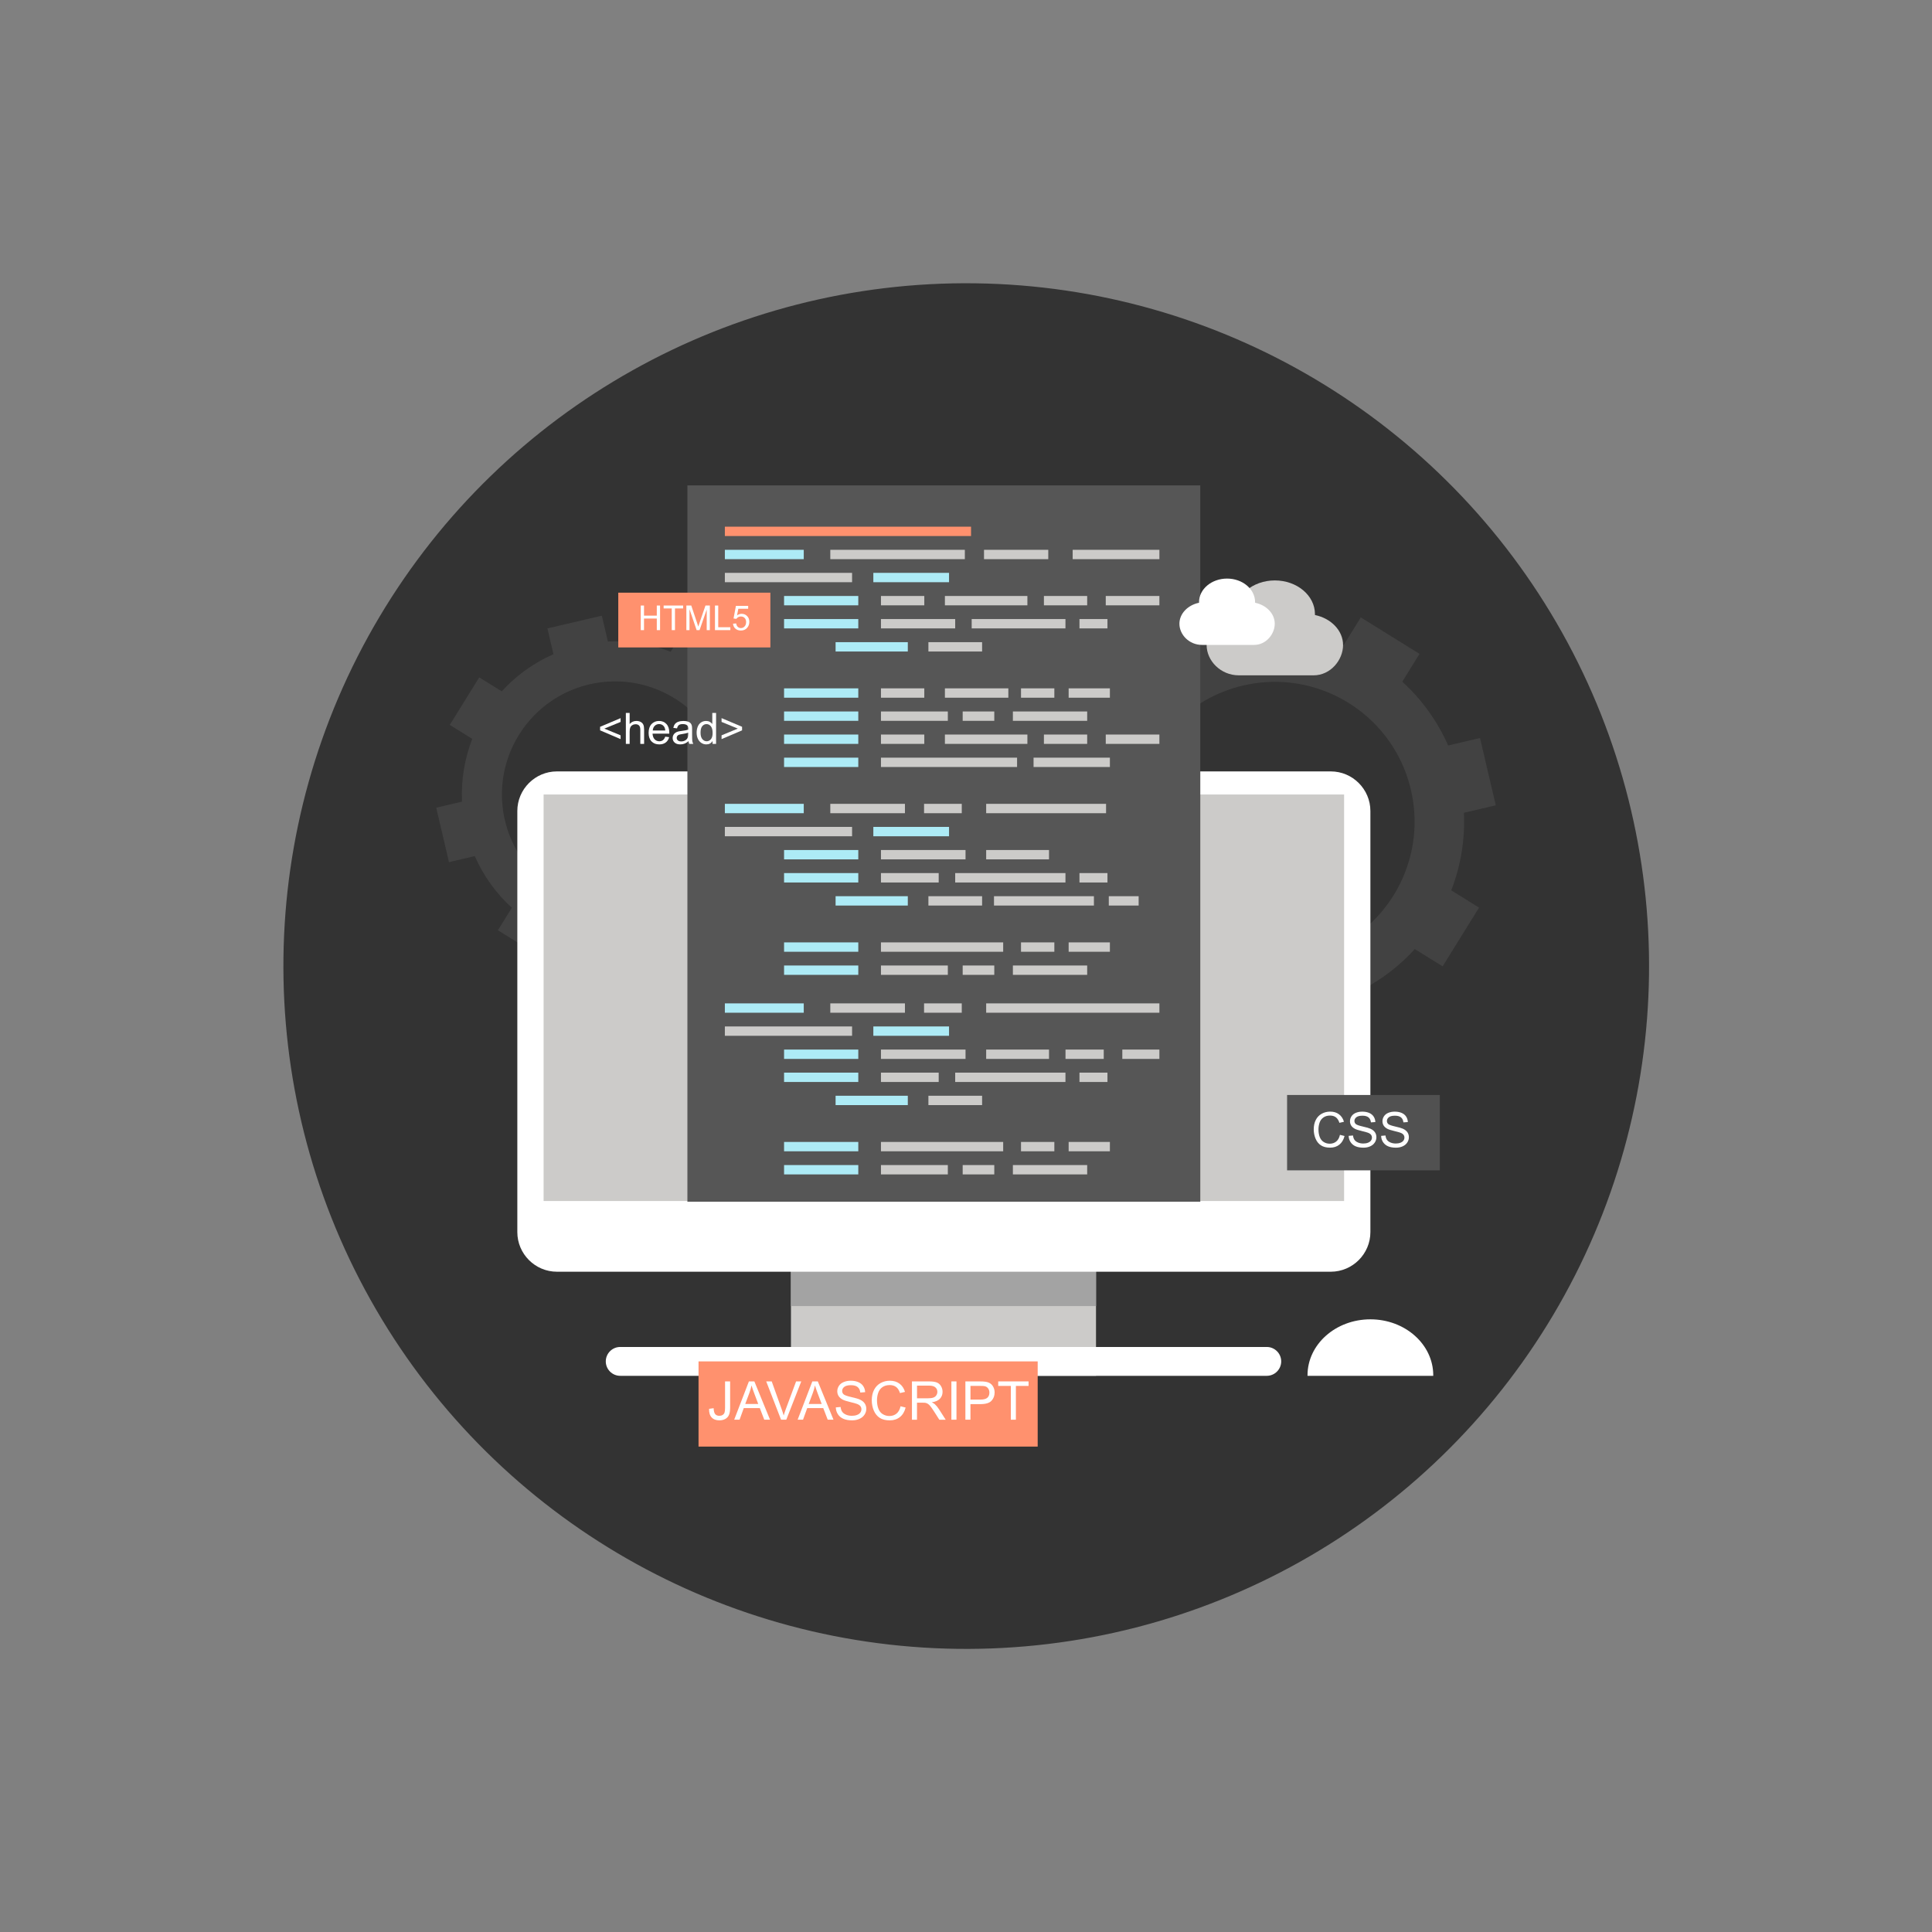 <?xml version="1.0" encoding="utf-8"?>
<!-- Generator: Adobe Illustrator 24.3.0, SVG Export Plug-In . SVG Version: 6.00 Build 0)  -->
<svg version="1.1" id="Layer_1" xmlns="http://www.w3.org/2000/svg" xmlns:xlink="http://www.w3.org/1999/xlink" x="0px" y="0px"
	 viewBox="0 0 180 180" enable-background="new 0 0 180 180" xml:space="preserve">
<rect x="0" y="0" width="180" height="180" fill="#808080" stroke="none"/>
<g>
	
		<ellipse id="XMLID_1070_" transform="matrix(0.013 -1 1 0.013 -1.148 178.837)" fill="#333333" cx="90" cy="90" rx="63.612" ry="63.613"/>
	<g id="XMLID_797_">
		<path id="XMLID_1062_" fill="#424242" d="M136.388,75.725l2.971-0.696l-1.47-6.269l-2.971,0.696
			c-1.01-2.305-2.48-4.312-4.271-5.943l1.606-2.595l-5.472-3.395l-1.607,2.595c-1.775-0.693-3.678-1.101-5.633-1.187
			c-0.505-0.022-1.019-0.022-1.53,0c-0.019,0-0.043,0.005-0.062,0.005l-0.692-2.974l-6.27,1.469l0.696,2.974
			c-0.604,0.265-1.189,0.562-1.752,0.889c-1.584,0.914-2.992,2.059-4.194,3.383l-2.595-1.607l-3.391,5.469l2.592,1.608
			c-0.881,2.257-1.301,4.711-1.184,7.225l-2.97,0.696l1.47,6.27l2.97-0.697c1.011,2.303,2.477,4.316,4.271,5.947l-1.606,2.59
			l5.468,3.395l1.612-2.594c2.258,0.884,4.711,1.305,7.225,1.182l0.697,2.975l6.265-1.469l-0.696-2.971
			c0.608-0.268,1.193-0.563,1.757-0.888c1.58-0.915,2.989-2.063,4.19-3.384l2.595,1.607l3.392-5.473l-2.591-1.607
			C136.085,80.692,136.508,78.239,136.388,75.725z M125.306,87.815c-1.083,0.627-2.277,1.108-3.56,1.408
			c-6.999,1.641-14.007-2.702-15.648-9.703c-1.339-5.721,1.312-11.439,6.146-14.239c1.083-0.628,2.276-1.11,3.558-1.409
			c0.738-0.172,1.474-0.279,2.209-0.322c0.512-0.033,1.025-0.033,1.53-0.002c5.603,0.33,10.562,4.281,11.909,10.03
			C132.791,79.295,130.139,85.013,125.306,87.815z"/>
		<path id="XMLID_1058_" fill="#424242" d="M71.56,73.356l2.403-0.565l-1.188-5.073l-2.404,0.563
			c-0.817-1.863-2.007-3.491-3.457-4.811l1.302-2.101l-4.43-2.747l-1.301,2.101c-1.438-0.562-2.978-0.892-4.561-0.96
			c-0.408-0.019-0.824-0.019-1.238,0c-0.016,0-0.034,0.003-0.051,0.003l-0.561-2.407l-5.073,1.189l0.564,2.406
			c-0.49,0.215-0.964,0.455-1.419,0.719c-1.282,0.74-2.423,1.668-3.396,2.738l-2.1-1.301l-2.745,4.427l2.097,1.301
			c-0.713,1.827-1.053,3.813-0.956,5.849l-2.404,0.563l1.189,5.074l2.402-0.564c0.818,1.865,2.005,3.495,3.458,4.813l-1.301,2.098
			l4.426,2.747l1.305-2.1c1.827,0.716,3.814,1.056,5.849,0.957l0.565,2.407l5.069-1.189l-0.562-2.403
			c0.492-0.217,0.967-0.456,1.421-0.72c1.279-0.74,2.419-1.67,3.393-2.738l2.101,1.302l2.743-4.43l-2.097-1.302
			C71.315,77.377,71.656,75.392,71.56,73.356z M62.588,83.142c-0.875,0.508-1.841,0.898-2.88,1.141
			c-5.665,1.328-11.337-2.188-12.666-7.854c-1.083-4.63,1.062-9.259,4.975-11.525c0.878-0.508,1.843-0.899,2.881-1.141
			c0.599-0.14,1.193-0.225,1.788-0.26c0.414-0.027,0.83-0.027,1.238-0.004c4.535,0.268,8.55,3.467,9.64,8.119
			C68.648,76.246,66.501,80.874,62.588,83.142z"/>
		<g id="XMLID_1051_">
			
				<rect id="XMLID_1057_" x="73.692" y="115.19" fill-rule="evenodd" clip-rule="evenodd" fill="#CCCBC9" width="28.421" height="12.991"/>
			
				<rect id="XMLID_1056_" x="73.692" y="115.19" fill-rule="evenodd" clip-rule="evenodd" fill="#A3A3A3" width="28.421" height="6.495"/>
			<path id="XMLID_1055_" fill-rule="evenodd" clip-rule="evenodd" fill="#FFFFFF" d="M51.886,71.87h72.1
				c2.029,0,3.69,1.66,3.69,3.689v39.234c0,2.029-1.661,3.69-3.69,3.69h-72.1c-2.028,0-3.688-1.661-3.688-3.69V75.56
				C48.197,73.53,49.857,71.87,51.886,71.87z"/>
			
				<rect id="XMLID_1054_" x="50.646" y="74.022" fill-rule="evenodd" clip-rule="evenodd" fill="#CCCBC9" width="74.581" height="37.874"/>
			<path id="XMLID_1053_" fill-rule="evenodd" clip-rule="evenodd" fill="#FFFFFF" d="M57.782,125.494h60.241
				c0.738,0,1.344,0.604,1.344,1.344l0,0c0,0.739-0.606,1.344-1.344,1.344H57.782c-0.739,0-1.343-0.605-1.343-1.344l0,0
				C56.44,126.099,57.043,125.494,57.782,125.494z"/>
			<path id="XMLID_1052_" fill-rule="evenodd" clip-rule="evenodd" fill="#FFFFFF" d="M133.531,128.182
				c0-0.017,0.002-0.032,0.002-0.05c0-2.879-2.623-5.213-5.857-5.213c-3.236,0-5.858,2.334-5.858,5.213
				c0,0.018,0.001,0.033,0.001,0.05H133.531z"/>
		</g>
		<g id="XMLID_1047_">
			
				<rect id="XMLID_1050_" x="119.915" y="102.017" fill-rule="evenodd" clip-rule="evenodd" fill="#515151" width="14.231" height="7.021"/>
			<g id="XMLID_1048_">
				<path fill="#FFFFFF" d="M124.839,105.73l0.43,0.108c-0.091,0.354-0.253,0.623-0.486,0.808c-0.234,0.186-0.521,0.278-0.858,0.278
					c-0.35,0-0.635-0.071-0.854-0.214c-0.22-0.143-0.387-0.349-0.501-0.619c-0.114-0.271-0.172-0.561-0.172-0.87
					c0-0.338,0.064-0.633,0.194-0.885c0.129-0.252,0.312-0.443,0.552-0.574c0.238-0.131,0.5-0.195,0.787-0.195
					c0.324,0,0.598,0.082,0.819,0.248c0.222,0.165,0.376,0.397,0.463,0.697l-0.423,0.1c-0.075-0.236-0.185-0.408-0.328-0.516
					c-0.144-0.108-0.323-0.162-0.54-0.162c-0.25,0-0.458,0.06-0.626,0.18c-0.168,0.119-0.285,0.279-0.354,0.481
					c-0.067,0.202-0.102,0.409-0.102,0.624c0,0.275,0.04,0.517,0.121,0.723c0.08,0.206,0.205,0.359,0.375,0.461
					c0.17,0.103,0.354,0.153,0.552,0.153c0.24,0,0.444-0.069,0.611-0.208C124.667,106.21,124.779,106.004,124.839,105.73z"/>
				<path fill="#FFFFFF" d="M125.651,105.826l0.405-0.036c0.018,0.163,0.063,0.297,0.134,0.4c0.07,0.104,0.179,0.188,0.326,0.252
					c0.148,0.064,0.314,0.097,0.499,0.097c0.164,0,0.309-0.024,0.434-0.073c0.126-0.049,0.219-0.115,0.28-0.2
					c0.062-0.085,0.092-0.178,0.092-0.278c0-0.102-0.029-0.19-0.088-0.267c-0.06-0.076-0.157-0.14-0.293-0.191
					c-0.087-0.034-0.279-0.087-0.578-0.159c-0.298-0.07-0.507-0.139-0.627-0.202c-0.154-0.081-0.271-0.182-0.347-0.302
					c-0.075-0.121-0.113-0.256-0.113-0.404c0-0.164,0.046-0.317,0.14-0.46c0.093-0.143,0.229-0.251,0.407-0.324
					c0.179-0.074,0.377-0.11,0.596-0.11c0.24,0,0.453,0.038,0.637,0.115c0.184,0.078,0.325,0.191,0.424,0.343
					c0.1,0.15,0.152,0.321,0.16,0.512l-0.412,0.03c-0.023-0.205-0.098-0.359-0.225-0.465c-0.128-0.104-0.316-0.157-0.566-0.157
					c-0.26,0-0.449,0.048-0.568,0.144c-0.118,0.095-0.178,0.209-0.178,0.344c0,0.117,0.042,0.213,0.126,0.288
					c0.083,0.075,0.299,0.152,0.647,0.231c0.35,0.079,0.589,0.148,0.719,0.207c0.189,0.088,0.329,0.197,0.419,0.331
					c0.09,0.134,0.135,0.288,0.135,0.462c0,0.173-0.049,0.336-0.148,0.488c-0.099,0.152-0.24,0.271-0.426,0.357
					c-0.185,0.084-0.393,0.127-0.626,0.127c-0.294,0-0.54-0.043-0.738-0.129c-0.199-0.086-0.354-0.215-0.468-0.387
					C125.717,106.237,125.657,106.043,125.651,105.826z"/>
				<path fill="#FFFFFF" d="M128.677,105.826l0.405-0.036c0.019,0.163,0.063,0.297,0.134,0.4c0.07,0.104,0.179,0.188,0.326,0.252
					c0.148,0.064,0.315,0.097,0.499,0.097c0.164,0,0.309-0.024,0.434-0.073c0.126-0.049,0.219-0.115,0.28-0.2
					c0.062-0.085,0.092-0.178,0.092-0.278c0-0.102-0.029-0.19-0.088-0.267c-0.06-0.076-0.157-0.14-0.293-0.191
					c-0.087-0.034-0.279-0.087-0.578-0.159c-0.298-0.07-0.507-0.139-0.627-0.202c-0.154-0.081-0.271-0.182-0.347-0.302
					c-0.075-0.121-0.113-0.256-0.113-0.404c0-0.164,0.046-0.317,0.14-0.46c0.093-0.143,0.229-0.251,0.407-0.324
					c0.179-0.074,0.377-0.11,0.596-0.11c0.24,0,0.453,0.038,0.637,0.115c0.184,0.078,0.325,0.191,0.424,0.343
					c0.1,0.15,0.152,0.321,0.16,0.512l-0.412,0.03c-0.023-0.205-0.098-0.359-0.225-0.465c-0.128-0.104-0.316-0.157-0.566-0.157
					c-0.26,0-0.449,0.048-0.568,0.144c-0.118,0.095-0.178,0.209-0.178,0.344c0,0.117,0.042,0.213,0.126,0.288
					c0.083,0.075,0.299,0.152,0.647,0.231c0.35,0.079,0.589,0.148,0.719,0.207c0.189,0.088,0.329,0.197,0.419,0.331
					c0.09,0.134,0.135,0.288,0.135,0.462c0,0.173-0.049,0.336-0.148,0.488c-0.099,0.152-0.24,0.271-0.426,0.357
					c-0.186,0.084-0.393,0.127-0.626,0.127c-0.294,0-0.54-0.043-0.738-0.129c-0.199-0.086-0.354-0.215-0.468-0.387
					C128.742,106.237,128.683,106.043,128.677,105.826z"/>
			</g>
		</g>
		<g id="XMLID_1043_">
			
				<rect id="XMLID_1046_" x="65.081" y="126.838" fill-rule="evenodd" clip-rule="evenodd" fill="#FF916E" width="31.598" height="7.938"/>
			<g id="XMLID_1044_">
				<path fill="#FFFFFF" d="M66.061,131.257l0.426-0.059c0.012,0.273,0.062,0.46,0.153,0.56c0.091,0.101,0.217,0.15,0.378,0.15
					c0.118,0,0.221-0.027,0.307-0.081c0.086-0.054,0.146-0.128,0.178-0.222c0.032-0.094,0.049-0.242,0.049-0.447v-2.458h0.472v2.433
					c0,0.298-0.036,0.529-0.108,0.693c-0.072,0.164-0.186,0.289-0.343,0.375c-0.156,0.086-0.341,0.129-0.552,0.129
					c-0.312,0-0.553-0.09-0.719-0.271C66.134,131.88,66.054,131.612,66.061,131.257z"/>
				<path fill="#FFFFFF" d="M68.403,132.271l1.37-3.569h0.509l1.461,3.569h-0.538l-0.416-1.082h-1.493l-0.392,1.082H68.403z
					 M69.433,130.804h1.21l-0.372-0.988c-0.114-0.3-0.198-0.547-0.254-0.74c-0.045,0.23-0.109,0.457-0.192,0.683L69.433,130.804z"/>
				<path fill="#FFFFFF" d="M72.77,132.271l-1.383-3.569h0.512l0.928,2.593c0.074,0.207,0.137,0.402,0.188,0.584
					c0.055-0.195,0.119-0.389,0.192-0.584l0.964-2.593h0.481l-1.396,3.569H72.77z"/>
				<path fill="#FFFFFF" d="M74.314,132.271l1.37-3.569h0.509l1.461,3.569h-0.538l-0.416-1.082h-1.493l-0.392,1.082H74.314z
					 M75.344,130.804h1.21l-0.372-0.988c-0.114-0.3-0.198-0.547-0.254-0.74c-0.045,0.23-0.109,0.457-0.192,0.683L75.344,130.804z"/>
				<path fill="#FFFFFF" d="M77.87,131.124l0.446-0.039c0.021,0.178,0.069,0.324,0.146,0.439c0.077,0.113,0.197,0.207,0.359,0.277
					c0.162,0.07,0.345,0.106,0.548,0.106c0.18,0,0.339-0.027,0.478-0.08c0.138-0.054,0.24-0.127,0.308-0.221
					c0.067-0.094,0.101-0.195,0.101-0.305c0-0.113-0.032-0.211-0.097-0.294c-0.065-0.083-0.172-0.153-0.321-0.21
					c-0.096-0.038-0.308-0.096-0.636-0.175c-0.328-0.079-0.558-0.153-0.689-0.223c-0.17-0.089-0.297-0.2-0.381-0.333
					c-0.083-0.132-0.125-0.279-0.125-0.443c0-0.181,0.051-0.349,0.153-0.506c0.103-0.156,0.252-0.275,0.448-0.356
					c0.196-0.081,0.414-0.122,0.654-0.122c0.265,0,0.498,0.043,0.7,0.129c0.202,0.084,0.357,0.21,0.466,0.375
					c0.109,0.166,0.168,0.354,0.176,0.562l-0.453,0.035c-0.024-0.227-0.106-0.396-0.247-0.512c-0.141-0.115-0.348-0.173-0.622-0.173
					c-0.285,0-0.493,0.052-0.624,0.157c-0.131,0.104-0.196,0.23-0.196,0.379c0,0.127,0.047,0.232,0.139,0.316
					c0.091,0.082,0.328,0.167,0.712,0.254c0.384,0.087,0.647,0.162,0.79,0.228c0.208,0.096,0.361,0.217,0.461,0.364
					c0.099,0.146,0.148,0.316,0.148,0.508c0,0.189-0.055,0.368-0.163,0.536c-0.109,0.168-0.266,0.299-0.469,0.392
					c-0.204,0.094-0.434,0.141-0.688,0.141c-0.322,0-0.593-0.047-0.812-0.142c-0.219-0.094-0.39-0.235-0.514-0.425
					S77.877,131.362,77.87,131.124z"/>
				<path fill="#FFFFFF" d="M83.903,131.019l0.472,0.119c-0.099,0.389-0.277,0.684-0.534,0.888
					c-0.257,0.204-0.572,0.306-0.943,0.306c-0.385,0-0.697-0.078-0.938-0.234c-0.241-0.157-0.425-0.385-0.551-0.682
					c-0.125-0.297-0.188-0.615-0.188-0.957c0-0.371,0.071-0.695,0.213-0.972c0.143-0.276,0.345-0.487,0.606-0.631
					c0.263-0.144,0.551-0.216,0.865-0.216c0.357,0,0.657,0.092,0.901,0.273c0.243,0.182,0.413,0.438,0.509,0.767l-0.465,0.109
					c-0.083-0.259-0.203-0.448-0.36-0.567c-0.158-0.118-0.356-0.178-0.595-0.178c-0.273,0-0.503,0.066-0.688,0.197
					c-0.184,0.132-0.313,0.309-0.388,0.529c-0.075,0.223-0.112,0.451-0.112,0.686c0,0.304,0.044,0.568,0.133,0.795
					c0.088,0.227,0.226,0.396,0.412,0.508c0.187,0.111,0.389,0.168,0.606,0.168c0.265,0,0.488-0.076,0.672-0.228
					C83.714,131.546,83.838,131.319,83.903,131.019z"/>
				<path fill="#FFFFFF" d="M84.964,132.271v-3.569h1.583c0.318,0,0.56,0.032,0.726,0.097c0.165,0.063,0.298,0.177,0.396,0.339
					c0.099,0.163,0.148,0.342,0.148,0.538c0,0.254-0.082,0.467-0.246,0.641c-0.164,0.174-0.417,0.283-0.759,0.33
					c0.124,0.061,0.22,0.12,0.284,0.178c0.138,0.127,0.269,0.285,0.393,0.476l0.62,0.972h-0.594l-0.473-0.743
					c-0.138-0.214-0.251-0.378-0.341-0.491c-0.089-0.113-0.169-0.193-0.239-0.238c-0.071-0.046-0.143-0.078-0.216-0.096
					c-0.054-0.012-0.141-0.018-0.263-0.018h-0.548v1.586H84.964z M85.437,130.276h1.016c0.216,0,0.384-0.022,0.506-0.067
					c0.122-0.044,0.214-0.116,0.277-0.214c0.063-0.098,0.096-0.205,0.096-0.32c0-0.169-0.062-0.308-0.185-0.416
					c-0.122-0.109-0.315-0.164-0.58-0.164h-1.13V130.276z"/>
				<path fill="#FFFFFF" d="M88.639,132.271v-3.569h0.473v3.569H88.639z"/>
				<path fill="#FFFFFF" d="M89.943,132.271v-3.569h1.346c0.237,0,0.418,0.011,0.543,0.034c0.176,0.029,0.322,0.084,0.441,0.166
					c0.118,0.082,0.214,0.197,0.286,0.346c0.071,0.146,0.107,0.309,0.107,0.486c0,0.303-0.096,0.561-0.289,0.771
					c-0.193,0.21-0.542,0.315-1.047,0.315h-0.915v1.451H89.943z M90.416,130.397h0.922c0.306,0,0.522-0.057,0.65-0.17
					c0.128-0.113,0.192-0.273,0.192-0.48c0-0.149-0.038-0.277-0.113-0.384c-0.075-0.105-0.175-0.176-0.298-0.211
					c-0.08-0.021-0.227-0.031-0.441-0.031h-0.912V130.397z"/>
				<path fill="#FFFFFF" d="M94.177,132.271v-3.148h-1.176v-0.421h2.828v0.421h-1.181v3.148H94.177z"/>
			</g>
		</g>
		<g id="XMLID_905_">
			
				<rect id="XMLID_1042_" x="64.044" y="45.222" fill-rule="evenodd" clip-rule="evenodd" fill="#565656" width="47.784" height="66.738"/>
			<g id="XMLID_908_">
				
					<rect id="XMLID_1041_" x="67.534" y="49.07" fill-rule="evenodd" clip-rule="evenodd" fill="#FF916E" width="22.936" height="0.871"/>
				
					<rect id="XMLID_1038_" x="67.534" y="51.225" fill-rule="evenodd" clip-rule="evenodd" fill="#ADEBF6" width="7.35" height="0.871"/>
				
					<rect id="XMLID_1037_" x="67.534" y="53.372" fill-rule="evenodd" clip-rule="evenodd" fill="#CCCBC9" width="11.852" height="0.871"/>
				
					<rect id="XMLID_1034_" x="73.05" y="55.526" fill-rule="evenodd" clip-rule="evenodd" fill="#ADEBF6" width="6.915" height="0.871"/>
				
					<rect id="XMLID_1031_" x="73.05" y="57.676" fill-rule="evenodd" clip-rule="evenodd" fill="#ADEBF6" width="6.915" height="0.871"/>
				
					<rect id="XMLID_1028_" x="77.85" y="59.829" fill-rule="evenodd" clip-rule="evenodd" fill="#ADEBF6" width="6.728" height="0.871"/>
				
					<rect id="XMLID_1027_" x="77.357" y="51.225" fill-rule="evenodd" clip-rule="evenodd" fill="#CCCBC9" width="12.535" height="0.871"/>
				
					<rect id="XMLID_1026_" x="91.678" y="51.225" fill-rule="evenodd" clip-rule="evenodd" fill="#CCCBC9" width="5.987" height="0.871"/>
				
					<rect id="XMLID_1025_" x="99.938" y="51.225" fill-rule="evenodd" clip-rule="evenodd" fill="#CCCBC9" width="8.081" height="0.871"/>
				
					<rect id="XMLID_1022_" x="81.367" y="53.372" fill-rule="evenodd" clip-rule="evenodd" fill="#ADEBF6" width="7.053" height="0.871"/>
				
					<rect id="XMLID_1021_" x="82.077" y="55.526" fill-rule="evenodd" clip-rule="evenodd" fill="#CCCBC9" width="4.037" height="0.871"/>
				
					<rect id="XMLID_1020_" x="82.077" y="57.676" fill-rule="evenodd" clip-rule="evenodd" fill="#CCCBC9" width="6.916" height="0.871"/>
				
					<rect id="XMLID_1019_" x="88.035" y="55.526" fill-rule="evenodd" clip-rule="evenodd" fill="#CCCBC9" width="7.685" height="0.871"/>
				
					<rect id="XMLID_1018_" x="97.259" y="55.526" fill-rule="evenodd" clip-rule="evenodd" fill="#CCCBC9" width="4.031" height="0.871"/>
				
					<rect id="XMLID_1017_" x="103.021" y="55.526" fill-rule="evenodd" clip-rule="evenodd" fill="#CCCBC9" width="4.997" height="0.871"/>
				
					<rect id="XMLID_1016_" x="90.53" y="57.676" fill-rule="evenodd" clip-rule="evenodd" fill="#CCCBC9" width="8.736" height="0.871"/>
				
					<rect id="XMLID_1015_" x="100.571" y="57.676" fill-rule="evenodd" clip-rule="evenodd" fill="#CCCBC9" width="2.608" height="0.871"/>
				
					<rect id="XMLID_1014_" x="86.498" y="59.829" fill-rule="evenodd" clip-rule="evenodd" fill="#CCCBC9" width="5.002" height="0.871"/>
				
					<rect id="XMLID_1011_" x="73.05" y="64.132" fill-rule="evenodd" clip-rule="evenodd" fill="#ADEBF6" width="6.915" height="0.872"/>
				
					<rect id="XMLID_1008_" x="73.05" y="66.286" fill-rule="evenodd" clip-rule="evenodd" fill="#ADEBF6" width="6.915" height="0.872"/>
				
					<rect id="XMLID_1007_" x="82.077" y="64.132" fill-rule="evenodd" clip-rule="evenodd" fill="#CCCBC9" width="4.037" height="0.872"/>
				
					<rect id="XMLID_1006_" x="82.077" y="66.286" fill-rule="evenodd" clip-rule="evenodd" fill="#CCCBC9" width="6.23" height="0.872"/>
				
					<rect id="XMLID_1005_" x="88.035" y="64.132" fill-rule="evenodd" clip-rule="evenodd" fill="#CCCBC9" width="5.91" height="0.872"/>
				
					<rect id="XMLID_1004_" x="95.125" y="64.132" fill-rule="evenodd" clip-rule="evenodd" fill="#CCCBC9" width="3.106" height="0.872"/>
				
					<rect id="XMLID_1003_" x="99.563" y="64.132" fill-rule="evenodd" clip-rule="evenodd" fill="#CCCBC9" width="3.843" height="0.872"/>
				
					<rect id="XMLID_1002_" x="94.368" y="66.286" fill-rule="evenodd" clip-rule="evenodd" fill="#CCCBC9" width="6.922" height="0.872"/>
				
					<rect id="XMLID_999_" x="73.05" y="68.435" fill-rule="evenodd" clip-rule="evenodd" fill="#ADEBF6" width="6.915" height="0.871"/>
				
					<rect id="XMLID_996_" x="73.05" y="70.589" fill-rule="evenodd" clip-rule="evenodd" fill="#ADEBF6" width="6.915" height="0.871"/>
				
					<rect id="XMLID_995_" x="82.077" y="68.435" fill-rule="evenodd" clip-rule="evenodd" fill="#CCCBC9" width="4.037" height="0.871"/>
				
					<rect id="XMLID_994_" x="82.077" y="70.589" fill-rule="evenodd" clip-rule="evenodd" fill="#CCCBC9" width="12.681" height="0.871"/>
				
					<rect id="XMLID_993_" x="88.035" y="68.435" fill-rule="evenodd" clip-rule="evenodd" fill="#CCCBC9" width="7.685" height="0.871"/>
				
					<rect id="XMLID_992_" x="97.259" y="68.435" fill-rule="evenodd" clip-rule="evenodd" fill="#CCCBC9" width="4.031" height="0.871"/>
				
					<rect id="XMLID_991_" x="103.021" y="68.435" fill-rule="evenodd" clip-rule="evenodd" fill="#CCCBC9" width="4.997" height="0.871"/>
				
					<rect id="XMLID_990_" x="96.295" y="70.589" fill-rule="evenodd" clip-rule="evenodd" fill="#CCCBC9" width="7.111" height="0.871"/>
				
					<rect id="XMLID_989_" x="89.691" y="66.286" fill-rule="evenodd" clip-rule="evenodd" fill="#CCCBC9" width="2.944" height="0.872"/>
				
					<rect id="XMLID_986_" x="67.534" y="74.892" fill-rule="evenodd" clip-rule="evenodd" fill="#ADEBF6" width="7.35" height="0.872"/>
				
					<rect id="XMLID_985_" x="67.534" y="77.041" fill-rule="evenodd" clip-rule="evenodd" fill="#CCCBC9" width="11.852" height="0.872"/>
				
					<rect id="XMLID_982_" x="73.05" y="79.194" fill-rule="evenodd" clip-rule="evenodd" fill="#ADEBF6" width="6.915" height="0.871"/>
				
					<rect id="XMLID_979_" x="73.05" y="81.343" fill-rule="evenodd" clip-rule="evenodd" fill="#ADEBF6" width="6.915" height="0.877"/>
				
					<rect id="XMLID_976_" x="77.85" y="83.497" fill-rule="evenodd" clip-rule="evenodd" fill="#ADEBF6" width="6.728" height="0.871"/>
				
					<rect id="XMLID_975_" x="77.357" y="74.892" fill-rule="evenodd" clip-rule="evenodd" fill="#CCCBC9" width="6.954" height="0.872"/>
				
					<rect id="XMLID_974_" x="86.093" y="74.892" fill-rule="evenodd" clip-rule="evenodd" fill="#CCCBC9" width="3.513" height="0.872"/>
				
					<rect id="XMLID_973_" x="91.879" y="74.892" fill-rule="evenodd" clip-rule="evenodd" fill="#CCCBC9" width="11.17" height="0.872"/>
				
					<rect id="XMLID_970_" x="81.367" y="77.041" fill-rule="evenodd" clip-rule="evenodd" fill="#ADEBF6" width="7.053" height="0.872"/>
				
					<rect id="XMLID_969_" x="82.077" y="79.194" fill-rule="evenodd" clip-rule="evenodd" fill="#CCCBC9" width="7.88" height="0.871"/>
				
					<rect id="XMLID_968_" x="82.077" y="81.343" fill-rule="evenodd" clip-rule="evenodd" fill="#CCCBC9" width="5.379" height="0.877"/>
				
					<rect id="XMLID_967_" x="91.879" y="79.194" fill-rule="evenodd" clip-rule="evenodd" fill="#CCCBC9" width="5.855" height="0.871"/>
				
					<rect id="XMLID_966_" x="88.993" y="81.343" fill-rule="evenodd" clip-rule="evenodd" fill="#CCCBC9" width="10.273" height="0.877"/>
				
					<rect id="XMLID_965_" x="100.571" y="81.343" fill-rule="evenodd" clip-rule="evenodd" fill="#CCCBC9" width="2.608" height="0.877"/>
				
					<rect id="XMLID_964_" x="86.498" y="83.497" fill-rule="evenodd" clip-rule="evenodd" fill="#CCCBC9" width="5.002" height="0.871"/>
				
					<rect id="XMLID_963_" x="92.608" y="83.497" fill-rule="evenodd" clip-rule="evenodd" fill="#CCCBC9" width="9.31" height="0.871"/>
				
					<rect id="XMLID_962_" x="103.304" y="83.497" fill-rule="evenodd" clip-rule="evenodd" fill="#CCCBC9" width="2.781" height="0.871"/>
				
					<rect id="XMLID_959_" x="73.05" y="87.8" fill-rule="evenodd" clip-rule="evenodd" fill="#ADEBF6" width="6.915" height="0.873"/>
				
					<rect id="XMLID_956_" x="73.05" y="89.954" fill-rule="evenodd" clip-rule="evenodd" fill="#ADEBF6" width="6.915" height="0.871"/>
				
					<rect id="XMLID_955_" x="82.077" y="87.8" fill-rule="evenodd" clip-rule="evenodd" fill="#CCCBC9" width="11.387" height="0.873"/>
				
					<rect id="XMLID_954_" x="82.077" y="89.954" fill-rule="evenodd" clip-rule="evenodd" fill="#CCCBC9" width="6.23" height="0.871"/>
				
					<rect id="XMLID_953_" x="95.125" y="87.8" fill-rule="evenodd" clip-rule="evenodd" fill="#CCCBC9" width="3.106" height="0.873"/>
				
					<rect id="XMLID_952_" x="99.563" y="87.8" fill-rule="evenodd" clip-rule="evenodd" fill="#CCCBC9" width="3.843" height="0.873"/>
				
					<rect id="XMLID_951_" x="94.368" y="89.954" fill-rule="evenodd" clip-rule="evenodd" fill="#CCCBC9" width="6.922" height="0.871"/>
				
					<rect id="XMLID_950_" x="89.691" y="89.954" fill-rule="evenodd" clip-rule="evenodd" fill="#CCCBC9" width="2.944" height="0.871"/>
				
					<rect id="XMLID_947_" x="67.534" y="93.483" fill-rule="evenodd" clip-rule="evenodd" fill="#ADEBF6" width="7.35" height="0.871"/>
				
					<rect id="XMLID_946_" x="67.534" y="95.632" fill-rule="evenodd" clip-rule="evenodd" fill="#CCCBC9" width="11.852" height="0.871"/>
				
					<rect id="XMLID_943_" x="73.05" y="97.786" fill-rule="evenodd" clip-rule="evenodd" fill="#ADEBF6" width="6.915" height="0.871"/>
				
					<rect id="XMLID_940_" x="73.05" y="99.935" fill-rule="evenodd" clip-rule="evenodd" fill="#ADEBF6" width="6.915" height="0.871"/>
				
					<rect id="XMLID_937_" x="77.85" y="102.089" fill-rule="evenodd" clip-rule="evenodd" fill="#ADEBF6" width="6.728" height="0.871"/>
				
					<rect id="XMLID_936_" x="77.357" y="93.483" fill-rule="evenodd" clip-rule="evenodd" fill="#CCCBC9" width="6.954" height="0.871"/>
				
					<rect id="XMLID_935_" x="86.093" y="93.483" fill-rule="evenodd" clip-rule="evenodd" fill="#CCCBC9" width="3.513" height="0.871"/>
				
					<rect id="XMLID_934_" x="91.879" y="93.483" fill-rule="evenodd" clip-rule="evenodd" fill="#CCCBC9" width="16.14" height="0.871"/>
				
					<rect id="XMLID_931_" x="81.367" y="95.632" fill-rule="evenodd" clip-rule="evenodd" fill="#ADEBF6" width="7.053" height="0.871"/>
				
					<rect id="XMLID_930_" x="82.077" y="97.786" fill-rule="evenodd" clip-rule="evenodd" fill="#CCCBC9" width="7.88" height="0.871"/>
				
					<rect id="XMLID_929_" x="82.077" y="99.935" fill-rule="evenodd" clip-rule="evenodd" fill="#CCCBC9" width="5.379" height="0.871"/>
				
					<rect id="XMLID_928_" x="91.879" y="97.786" fill-rule="evenodd" clip-rule="evenodd" fill="#CCCBC9" width="5.855" height="0.871"/>
				
					<rect id="XMLID_927_" x="99.271" y="97.786" fill-rule="evenodd" clip-rule="evenodd" fill="#CCCBC9" width="3.562" height="0.871"/>
				
					<rect id="XMLID_926_" x="104.564" y="97.786" fill-rule="evenodd" clip-rule="evenodd" fill="#CCCBC9" width="3.454" height="0.871"/>
				
					<rect id="XMLID_925_" x="88.993" y="99.935" fill-rule="evenodd" clip-rule="evenodd" fill="#CCCBC9" width="10.273" height="0.871"/>
				
					<rect id="XMLID_924_" x="100.571" y="99.935" fill-rule="evenodd" clip-rule="evenodd" fill="#CCCBC9" width="2.608" height="0.871"/>
				
					<rect id="XMLID_923_" x="86.498" y="102.089" fill-rule="evenodd" clip-rule="evenodd" fill="#CCCBC9" width="5.002" height="0.871"/>
				
					<rect id="XMLID_920_" x="73.05" y="106.392" fill-rule="evenodd" clip-rule="evenodd" fill="#ADEBF6" width="6.915" height="0.871"/>
				
					<rect id="XMLID_917_" x="73.05" y="108.546" fill-rule="evenodd" clip-rule="evenodd" fill="#ADEBF6" width="6.915" height="0.871"/>
				
					<rect id="XMLID_916_" x="82.077" y="106.392" fill-rule="evenodd" clip-rule="evenodd" fill="#CCCBC9" width="11.387" height="0.871"/>
				
					<rect id="XMLID_915_" x="82.077" y="108.546" fill-rule="evenodd" clip-rule="evenodd" fill="#CCCBC9" width="6.23" height="0.871"/>
				
					<rect id="XMLID_914_" x="95.125" y="106.392" fill-rule="evenodd" clip-rule="evenodd" fill="#CCCBC9" width="3.106" height="0.871"/>
				
					<rect id="XMLID_913_" x="99.563" y="106.392" fill-rule="evenodd" clip-rule="evenodd" fill="#CCCBC9" width="3.843" height="0.871"/>
				
					<rect id="XMLID_912_" x="94.368" y="108.546" fill-rule="evenodd" clip-rule="evenodd" fill="#CCCBC9" width="6.922" height="0.871"/>
				
					<rect id="XMLID_909_" x="89.691" y="108.546" fill-rule="evenodd" clip-rule="evenodd" fill="#CCCBC9" width="2.944" height="0.871"/>
			</g>
		</g>
		<g id="XMLID_897_">
			<path fill="#FFFFFF" d="M55.91,68.045v-0.331l1.91-0.807v0.353l-1.515,0.622l1.515,0.627v0.353L55.91,68.045z"/>
			<path fill="#FFFFFF" d="M58.309,69.306v-2.884h0.354v1.034c0.165-0.191,0.373-0.287,0.625-0.287c0.155,0,0.289,0.031,0.403,0.092
				c0.114,0.061,0.196,0.146,0.245,0.253c0.05,0.108,0.074,0.264,0.074,0.468v1.324h-0.354v-1.324c0-0.176-0.038-0.305-0.115-0.387
				c-0.076-0.08-0.186-0.12-0.325-0.12c-0.105,0-0.204,0.026-0.296,0.081c-0.093,0.055-0.159,0.129-0.198,0.222
				c-0.039,0.093-0.059,0.222-0.059,0.386v1.143H58.309z"/>
			<path fill="#FFFFFF" d="M61.979,68.634l0.365,0.045c-0.058,0.214-0.164,0.379-0.32,0.498c-0.156,0.117-0.355,0.177-0.598,0.177
				c-0.306,0-0.549-0.095-0.728-0.282c-0.179-0.188-0.268-0.453-0.268-0.792c0-0.352,0.091-0.624,0.271-0.819
				c0.181-0.193,0.416-0.291,0.704-0.291c0.279,0,0.508,0.096,0.685,0.285c0.178,0.191,0.266,0.459,0.266,0.803
				c0,0.021,0,0.053-0.002,0.096h-1.558c0.013,0.229,0.078,0.404,0.194,0.527c0.117,0.121,0.263,0.182,0.438,0.182
				c0.13,0,0.24-0.033,0.332-0.102C61.853,68.892,61.926,68.782,61.979,68.634z M60.816,68.061h1.167
				c-0.016-0.176-0.061-0.308-0.134-0.396c-0.113-0.137-0.26-0.205-0.439-0.205c-0.162,0-0.299,0.055-0.41,0.164
				C60.89,67.733,60.828,67.878,60.816,68.061z"/>
			<path fill="#FFFFFF" d="M64.153,69.048c-0.131,0.112-0.257,0.191-0.379,0.236c-0.121,0.047-0.251,0.069-0.391,0.069
				c-0.229,0-0.405-0.056-0.529-0.169c-0.123-0.111-0.185-0.255-0.185-0.43c0-0.102,0.024-0.195,0.07-0.279
				c0.046-0.086,0.108-0.153,0.183-0.204c0.075-0.052,0.16-0.09,0.255-0.116c0.069-0.019,0.174-0.036,0.314-0.053
				c0.286-0.035,0.497-0.075,0.632-0.123c0.001-0.048,0.002-0.078,0.002-0.092c0-0.145-0.033-0.246-0.101-0.305
				c-0.09-0.08-0.225-0.121-0.403-0.121c-0.166,0-0.289,0.029-0.369,0.088c-0.079,0.059-0.138,0.162-0.176,0.311l-0.346-0.047
				c0.031-0.148,0.083-0.269,0.155-0.359c0.072-0.092,0.176-0.162,0.312-0.211c0.137-0.049,0.295-0.074,0.475-0.074
				c0.178,0,0.323,0.021,0.435,0.063c0.111,0.042,0.193,0.095,0.246,0.158c0.052,0.063,0.089,0.144,0.109,0.241
				c0.013,0.061,0.019,0.17,0.019,0.326v0.473c0,0.329,0.007,0.537,0.022,0.625c0.015,0.087,0.045,0.17,0.089,0.25h-0.369
				C64.188,69.233,64.164,69.147,64.153,69.048z M64.124,68.257c-0.129,0.053-0.321,0.098-0.578,0.135
				c-0.146,0.021-0.249,0.045-0.31,0.07c-0.06,0.026-0.106,0.064-0.14,0.115c-0.032,0.051-0.049,0.106-0.049,0.168
				c0,0.095,0.035,0.174,0.107,0.236c0.071,0.062,0.176,0.095,0.313,0.095c0.137,0,0.258-0.03,0.364-0.09
				c0.106-0.06,0.184-0.142,0.234-0.245c0.037-0.08,0.057-0.197,0.057-0.354V68.257z"/>
			<path fill="#FFFFFF" d="M66.387,69.306v-0.264c-0.133,0.208-0.327,0.312-0.584,0.312c-0.167,0-0.32-0.046-0.46-0.138
				c-0.14-0.092-0.248-0.221-0.324-0.385c-0.077-0.164-0.115-0.354-0.115-0.568c0-0.208,0.035-0.396,0.104-0.566
				c0.069-0.17,0.174-0.301,0.312-0.391c0.139-0.091,0.295-0.137,0.467-0.137c0.126,0,0.237,0.027,0.336,0.08
				c0.099,0.053,0.179,0.123,0.24,0.207v-1.034h0.352v2.884H66.387z M65.268,68.263c0,0.268,0.056,0.469,0.169,0.601
				c0.113,0.133,0.246,0.198,0.399,0.198c0.154,0,0.286-0.062,0.395-0.189c0.108-0.127,0.162-0.319,0.162-0.579
				c0-0.286-0.055-0.496-0.165-0.63c-0.11-0.134-0.246-0.201-0.407-0.201c-0.157,0-0.289,0.064-0.394,0.193
				C65.32,67.784,65.268,67.987,65.268,68.263z"/>
			<path fill="#FFFFFF" d="M69.137,68.045l-1.91,0.816v-0.353l1.513-0.627l-1.513-0.622v-0.353l1.91,0.807V68.045z"/>
		</g>
		<g id="XMLID_893_">
			<path id="XMLID_896_" fill-rule="evenodd" clip-rule="evenodd" fill="#CCCBC9" d="M122.511,57.3
				c1.499,0.307,2.619,1.447,2.619,2.797l0,0c0,1.389-1.162,2.822-2.745,2.822h-6.964c-1.695,0-3.003-1.358-3.003-2.822l0,0
				c0-1.35,1.121-2.49,2.62-2.797c-0.002-0.027-0.002-0.055-0.002-0.082c0-1.733,1.673-3.141,3.738-3.141
				c2.064,0,3.737,1.407,3.737,3.141C122.512,57.245,122.511,57.272,122.511,57.3z"/>
			<path id="XMLID_894_" fill-rule="evenodd" clip-rule="evenodd" fill="#FFFFFF" d="M116.934,56.157
				c1.049,0.215,1.832,1.011,1.832,1.954l0,0c0,0.97-0.813,1.973-1.919,1.973h-4.867c-1.185,0-2.097-0.95-2.097-1.973l0,0
				c0-0.943,0.783-1.739,1.83-1.954c-0.001-0.02-0.002-0.038-0.002-0.058c0-1.212,1.17-2.194,2.612-2.194
				c1.442,0,2.611,0.982,2.611,2.194C116.935,56.119,116.935,56.138,116.934,56.157z"/>
		</g>
		<g id="XMLID_870_">
			
				<rect id="XMLID_891_" x="57.604" y="55.218" fill-rule="evenodd" clip-rule="evenodd" fill="#FF916E" width="14.171" height="5.102"/>
			<g id="XMLID_871_">
				<path fill="#FFFFFF" d="M59.698,58.708v-2.292h0.303v0.941h1.191v-0.941h0.304v2.292h-0.304v-1.08h-1.191v1.08H59.698z"/>
				<path fill="#FFFFFF" d="M62.584,58.708v-2.021h-0.755v-0.271h1.817v0.271h-0.759v2.021H62.584z"/>
				<path fill="#FFFFFF" d="M63.947,58.708v-2.292h0.457l0.543,1.623c0.05,0.151,0.086,0.265,0.109,0.339
					c0.025-0.083,0.066-0.205,0.122-0.367l0.549-1.595h0.408v2.292h-0.293V56.79l-0.666,1.918h-0.274l-0.663-1.951v1.951H63.947z"/>
				<path fill="#FFFFFF" d="M66.612,58.708v-2.292h0.304v2.022h1.129v0.27H66.612z"/>
				<path fill="#FFFFFF" d="M68.292,58.108l0.296-0.025c0.021,0.145,0.072,0.252,0.152,0.324c0.08,0.072,0.176,0.109,0.288,0.109
					c0.136,0,0.251-0.051,0.345-0.154c0.094-0.102,0.141-0.237,0.141-0.406c0-0.16-0.045-0.287-0.136-0.38
					c-0.09-0.093-0.208-0.14-0.354-0.14c-0.09,0-0.172,0.021-0.245,0.062c-0.073,0.041-0.13,0.095-0.172,0.16l-0.265-0.034
					l0.223-1.178h1.14v0.269h-0.915l-0.123,0.617c0.138-0.097,0.282-0.145,0.433-0.145c0.2,0,0.369,0.069,0.507,0.208
					c0.138,0.139,0.207,0.317,0.207,0.534c0,0.208-0.061,0.387-0.182,0.539c-0.147,0.186-0.348,0.277-0.603,0.277
					c-0.208,0-0.378-0.058-0.511-0.175C68.386,58.456,68.311,58.301,68.292,58.108z"/>
			</g>
		</g>
	</g>
</g>
</svg>
